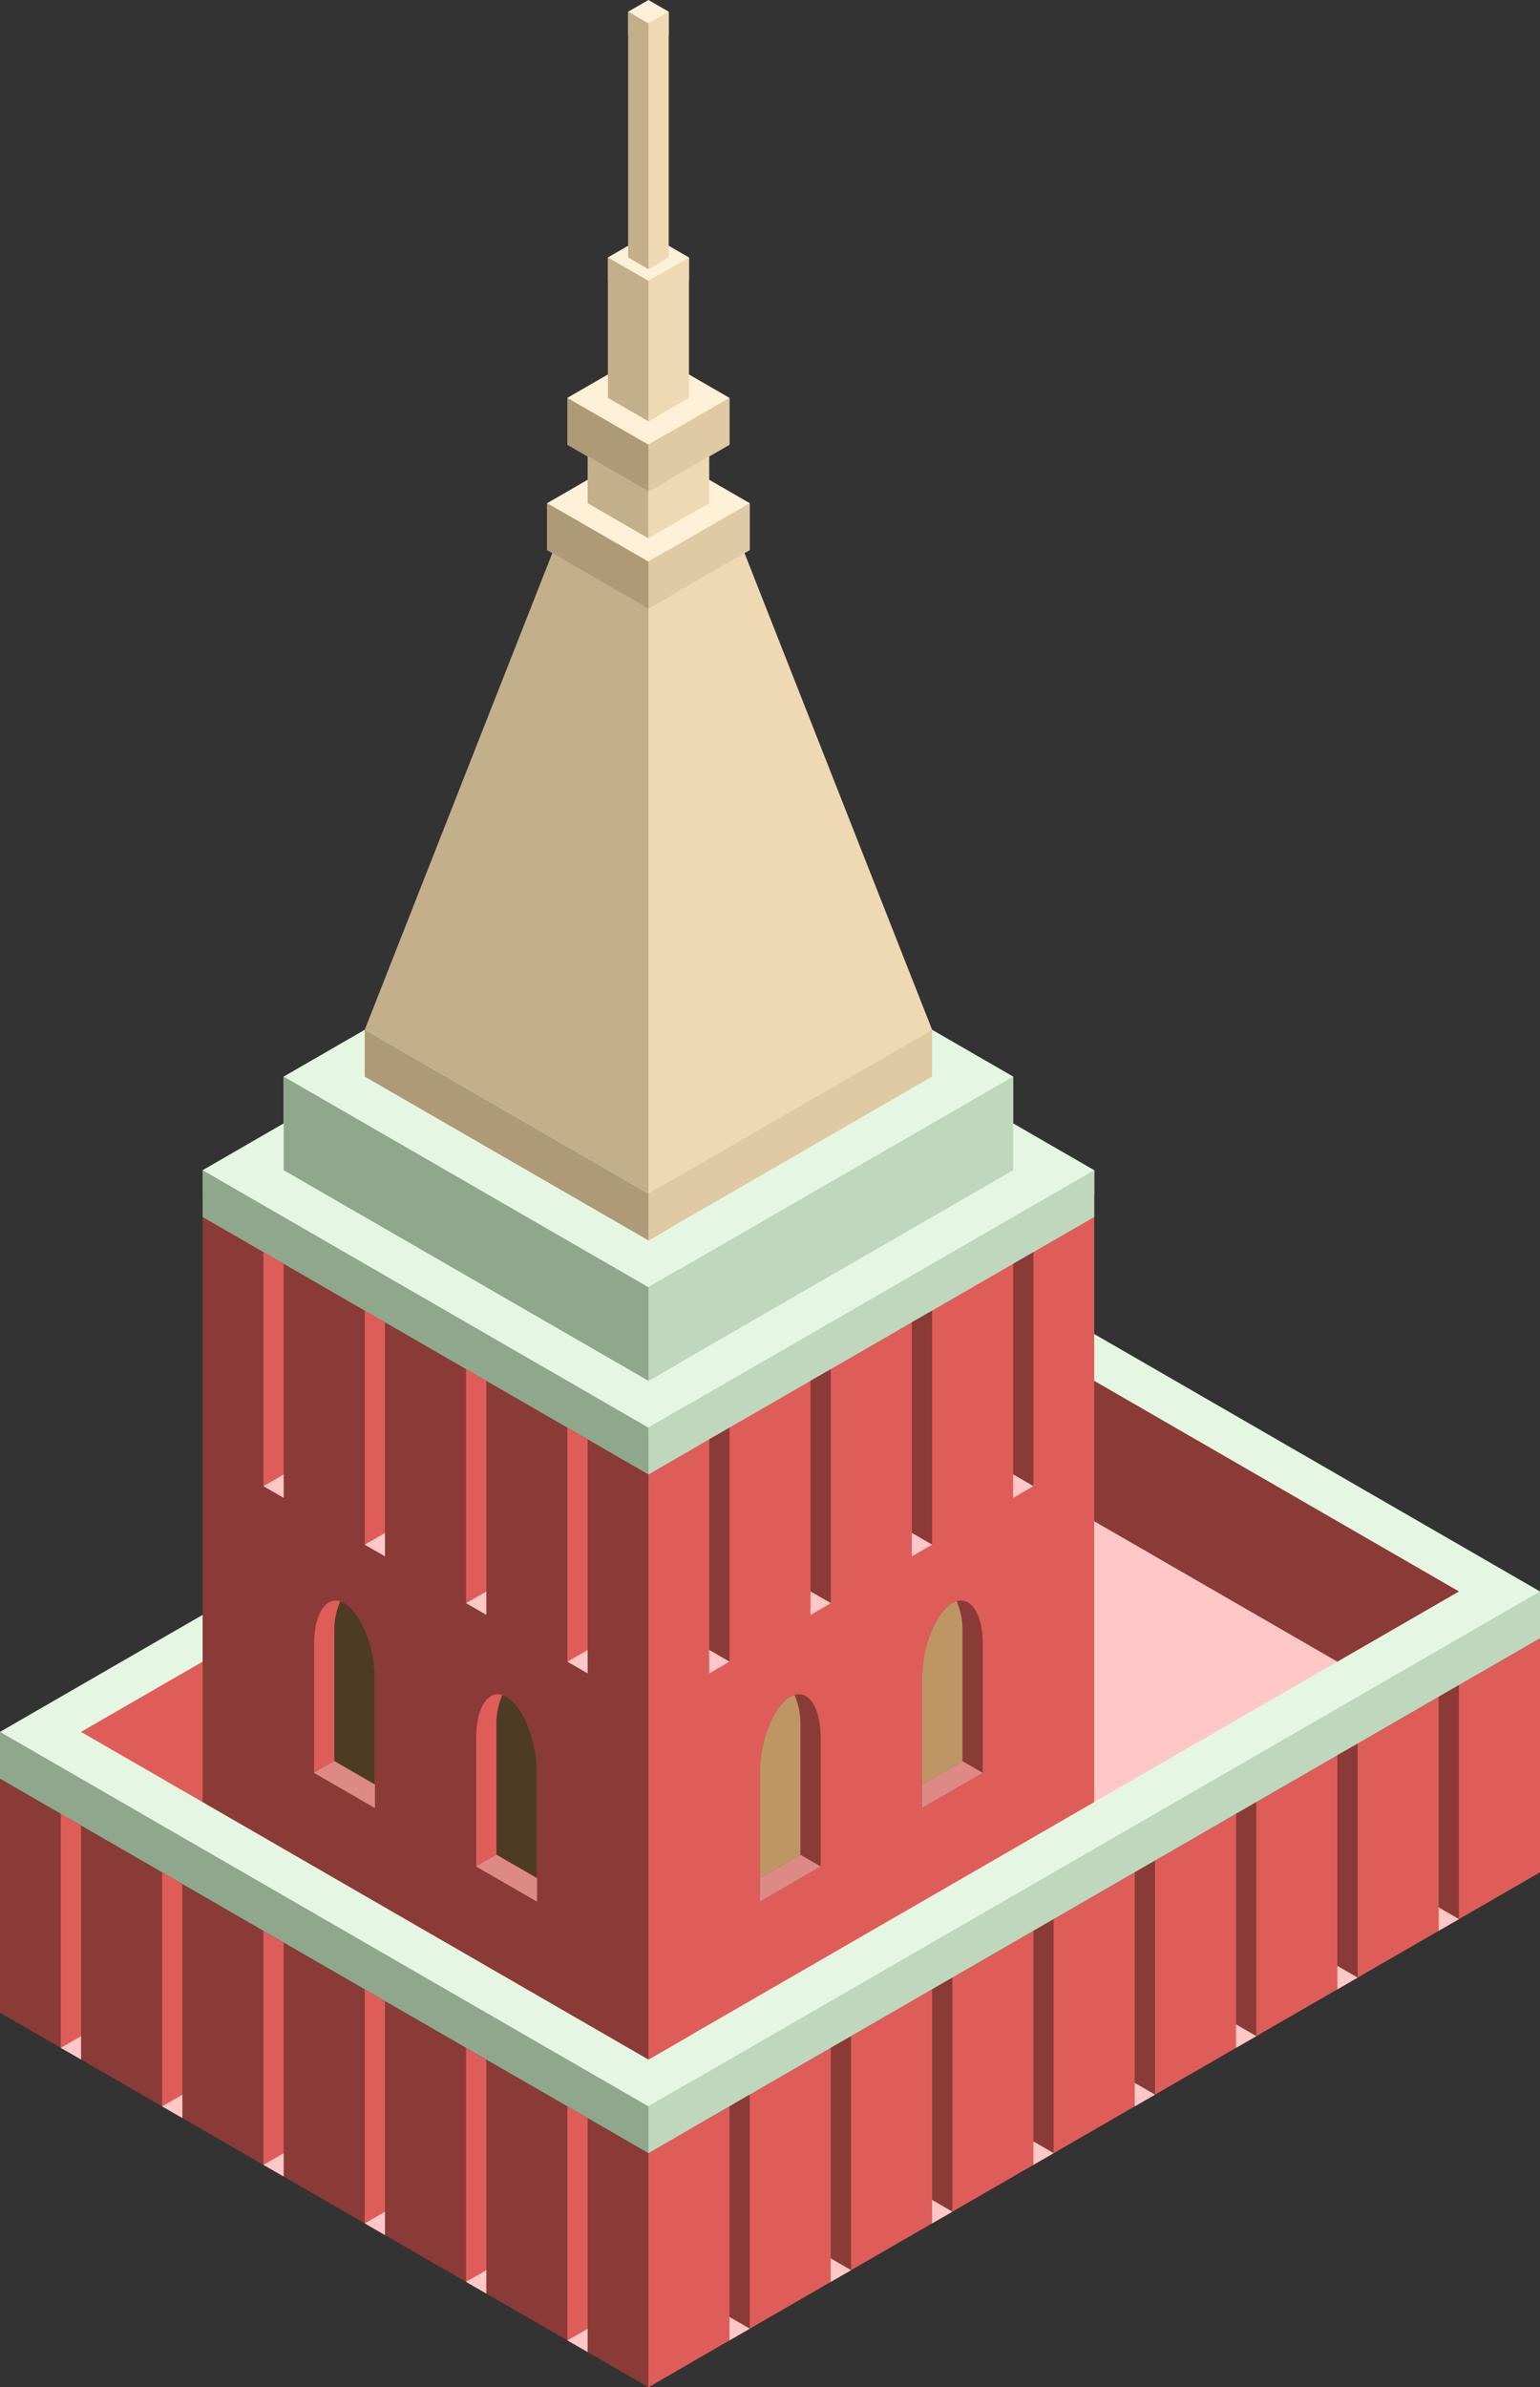 <svg id="Layer_1" data-name="Layer 1" xmlns="http://www.w3.org/2000/svg" viewBox="0 0 190 294.449">
  <rect x="0" y="0" width="190" height="294.449" fill="#333333" stroke="none"/>
  <defs>
    <style>
      .slope-top-prim {
        fill: #fff1d8;
      }

      .crown-top-prim {
        fill: #e5f7e3;
      }

      .top-light {
        fill: #ffc8c6;
      }

      .exterior-R-light {
        fill: #df5d58;
      }

      .exterior-L-light {
        fill: #8a3a37;
      }

      .crown-L-prim {
        fill: #8fa88c;
      }

      .crown-R-prim {
        fill: #bfd7bd;
      }

      .window-L-prim {
        fill: #4d3b24;
      }

      .top-prim {
        fill: #dd8a87;
      }

      .window-R-prim {
        fill: #bd9664;
      }

      .slope-L-prim-dark {
        fill: #ae9a76;
      }

      .slope-R-prim {
        fill: #eed9b3;
      }

      .slope-L-prim {
        fill: #c3af8a;
      }

      .slope-R-prim-dark {
        fill: #dfcaa3;
      }
    </style>
  </defs>
  <title>Artboard 8</title>
  <g id="root">
    <path class="slope-top-prim" d="M92.5,62.065v5.774L80,75.056,67.5,67.839V62.065L80,54.848Z"/>
    <path class="crown-top-prim" d="M0,216.506V213.62l110-63.509,80,46.188v2.887L80,262.694Z"/>
    <path class="top-light" d="M10,213.62l70,40.414,100-57.735-70-40.414Z"/>
    <path class="exterior-R-light" d="M10,213.62l15,8.66,85-49.075v-17.32Z"/>
    <path class="exterior-L-light" d="M110,155.885l70,40.414-15,8.66-55-31.754Z"/>
    <path class="exterior-L-light" d="M0,248.261l80,46.188,5-2.887V262.694l-5,2.887L0,219.393Z"/>
    <path class="crown-L-prim" d="M0,213.62l80,46.188,5-2.887v5.773l-5,2.887L0,219.393Z"/>
    <path class="exterior-R-light" d="M80,294.449,190,230.94V202.073L80,265.581Z"/>
    <path class="crown-R-prim" d="M190,196.299v5.774L80,265.581v-5.773Z"/>
    <path class="exterior-R-light" d="M20,259.808l2.5-1.444V232.383L20,230.94Z"/>
    <path class="exterior-R-light" d="M45,274.241l2.5-1.443V246.817L45,245.374Z"/>
    <path class="exterior-R-light" d="M70,288.675l2.5-1.443V261.251L70,259.808Z"/>
    <path class="exterior-R-light" d="M7.5,252.591l2.5-1.444v-25.98l-2.5-1.444Z"/>
    <path class="exterior-R-light" d="M32.5,267.024l2.5-1.443V239.6l-2.5-1.443Z"/>
    <path class="exterior-R-light" d="M57.5,281.458l2.5-1.443V254.034l-2.5-1.443Z"/>
    <path class="top-light" d="M22.5,261.251v-2.887L20,259.808Z"/>
    <path class="top-light" d="M47.5,275.685v-2.887L45,274.241Z"/>
    <path class="top-light" d="M72.5,290.118v-2.886L70,288.675Z"/>
    <path class="top-light" d="M10,254.034v-2.887l-2.5,1.444Z"/>
    <path class="top-light" d="M35,268.468v-2.887l-2.5,1.443Z"/>
    <path class="top-light" d="M60,282.902v-2.887l-2.5,1.443Z"/>
    <path class="exterior-L-light" d="M142.5,258.364l-2.5-1.443V230.94l2.5-1.443Z"/>
    <path class="exterior-L-light" d="M117.5,272.798l-2.5-1.443V245.374l2.5-1.444Z"/>
    <path class="exterior-L-light" d="M92.5,287.232,90,285.788v-25.98l2.5-1.444Z"/>
    <path class="exterior-L-light" d="M155,251.147l-2.5-1.443V223.723l2.5-1.443Z"/>
    <path class="exterior-L-light" d="M167.5,243.93l-2.5-1.443V216.506l2.5-1.443Z"/>
    <path class="exterior-L-light" d="M180,236.714l-2.5-1.444V209.289l2.5-1.443Z"/>
    <path class="exterior-L-light" d="M130,265.581l-2.5-1.443V238.157l2.5-1.443Z"/>
    <path class="exterior-L-light" d="M105,280.015l-2.5-1.444v-25.98l2.5-1.444Z"/>
    <path class="top-light" d="M140,259.808v-2.887l2.5,1.443Z"/>
    <path class="top-light" d="M115,274.241v-2.886l2.5,1.443Z"/>
    <path class="top-light" d="M90,288.675v-2.887l2.5,1.444Z"/>
    <path class="top-light" d="M152.5,252.591v-2.887l2.5,1.443Z"/>
    <path class="top-light" d="M165,245.374v-2.887l2.5,1.443Z"/>
    <path class="top-light" d="M177.5,238.157V235.27l2.5,1.444Z"/>
    <path class="top-light" d="M127.5,267.024v-2.886l2.5,1.443Z"/>
    <path class="top-light" d="M102.5,281.458v-2.887l2.5,1.444Z"/>
    <path class="exterior-L-light" d="M85,173.205v77.942l-5,2.887L25,222.28V144.338l55,31.754Z"/>
    <path class="exterior-R-light" d="M80,254.034l55-31.754V144.338L80,176.092Z"/>
    <path class="crown-top-prim" d="M25,147.224v-2.886l55-31.755,55,31.755v2.886L80,178.979Z"/>
    <path class="crown-top-prim" d="M35,138.564v-5.773L80,106.81l45,25.981v5.773L80,164.545Z"/>
    <path class="crown-L-prim" d="M35,144.338l45,25.98,3.75-2.165V156.606L80,158.771l-45-25.98Z"/>
    <path class="crown-R-prim" d="M125,132.791l-45,25.98v11.547l45-25.98Z"/>
    <path class="crown-L-prim" d="M25,144.338l55,31.754,5-2.887v5.774l-5,2.886L25,150.111Z"/>
    <path class="crown-R-prim" d="M135,144.338v5.773L80,181.865v-5.773Z"/>
    <path class="exterior-R-light" d="M45,190.526l2.5-1.444V163.101L45,161.658Z"/>
    <path class="exterior-L-light" d="M115,190.526l-2.5-1.444V163.101l2.5-1.443Z"/>
    <path class="exterior-R-light" d="M70,204.959l2.5-1.443V177.535L70,176.092Z"/>
    <path class="exterior-L-light" d="M90,204.959l-2.5-1.443V177.535l2.5-1.443Z"/>
    <path class="exterior-R-light" d="M32.5,183.309l2.5-1.444v-25.98l-2.5-1.444Z"/>
    <path class="exterior-L-light" d="M127.5,183.309l-2.5-1.444v-25.98l2.5-1.444Z"/>
    <path class="exterior-R-light" d="M57.5,197.742l2.5-1.443V170.318l-2.5-1.443Z"/>
    <path class="exterior-L-light" d="M102.5,197.742l-2.5-1.443V170.318l2.5-1.443Z"/>
    <path class="top-light" d="M47.5,191.969v-2.887L45,190.526Z"/>
    <path class="top-light" d="M112.5,191.969v-2.887l2.5,1.444Z"/>
    <path class="top-light" d="M72.5,206.403v-2.887L70,204.959Z"/>
    <path class="top-light" d="M87.5,206.403v-2.887l2.5,1.443Z"/>
    <path class="top-light" d="M35,184.752v-2.887l-2.5,1.444Z"/>
    <path class="top-light" d="M125,184.752v-2.887l2.5,1.444Z"/>
    <path class="top-light" d="M60,199.186v-2.887l-2.5,1.443Z"/>
    <path class="top-light" d="M100,199.186v-2.887l2.5,1.443Z"/>
    <g>
      <path class="exterior-R-light" d="M38.75,218.671V202.794h0c0-3.983,1.68-6.246,3.75-5.052h0c2.07,1.195,3.75,5.399,3.75,9.382h0v15.878Z"/>
      <path class="window-L-prim" d="M42.5,197.742a2.484,2.484,0,0,0-.525-.224,8.924,8.924,0,0,0-.725,3.833v15.877l5,2.887V207.124C46.25,203.141,44.57,198.937,42.5,197.742Z"/>
      <path class="top-prim" d="M46.25,223.002v-2.887l-5-2.887-2.5,1.443Z"/>
      <path class="exterior-R-light" d="M58.75,230.218V214.341h0c0-3.983,1.68-6.246,3.75-5.052h0c2.07,1.195,3.75,5.399,3.75,9.382h0v15.878Z"/>
      <path class="window-L-prim" d="M62.5,209.289a2.488,2.488,0,0,0-.525-.224,8.924,8.924,0,0,0-.725,3.833V228.775l5,2.887V218.671C66.25,214.688,64.57,210.484,62.5,209.289Z"/>
      <path class="top-prim" d="M66.25,234.549v-2.887l-5-2.887-2.5,1.443Z"/>
      <path class="exterior-L-light" d="M121.25,218.671V202.794h0c0-3.983-1.68-6.246-3.75-5.052h0c-2.07,1.195-3.75,5.399-3.75,9.382h0v15.878Z"/>
      <path class="window-R-prim" d="M113.75,207.124v12.991l5-2.887V201.351a8.923,8.923,0,0,0-.725-3.833,2.486,2.486,0,0,0-.525.224C115.43,198.937,113.75,203.141,113.75,207.124Z"/>
      <path class="top-prim" d="M113.75,223.002v-2.887l5-2.887,2.5,1.443Z"/>
      <path class="exterior-L-light" d="M101.25,230.218V214.341h0c0-3.983-1.68-6.246-3.75-5.052h0c-2.07,1.195-3.75,5.399-3.75,9.382h0v15.878Z"/>
      <path class="window-R-prim" d="M93.75,218.671v12.991l5-2.887V212.898a8.922,8.922,0,0,0-.725-3.833,2.49,2.49,0,0,0-.525.224C95.43,210.484,93.75,214.688,93.75,218.671Z"/>
      <path class="top-prim" d="M93.75,234.549v-2.887l5-2.887,2.5,1.443Z"/>
    </g>
    <path class="slope-L-prim-dark" d="M80,152.998l2.5-1.444v-5.773L80,147.224,45,127.017v5.774Z"/>
    <path class="slope-R-prim" d="M115,127.017,90,63.509,80,69.282l-2.5-1.443v77.942l2.5,1.443Z"/>
    <path class="slope-L-prim" d="M45,127.017l35,20.207V69.282L70,63.509Z"/>
    <path class="slope-L-prim" d="M80,66.395l-7.5-4.33V47.631L80,51.962Z"/>
    <path class="slope-R-prim" d="M87.5,62.065,80,66.395V51.962l7.5-4.331Z"/>
    <path class="slope-R-prim-dark" d="M115,127.017v5.774L80,152.998v-5.774Z"/>
    <path class="slope-L-prim-dark" d="M80,75.056l2.5-1.444V67.839L80,69.282,67.5,62.065v5.774Z"/>
    <path class="slope-R-prim-dark" d="M92.5,62.065v5.774L80,75.056V69.282Z"/>
    <path class="slope-top-prim" d="M90,49.075v5.773L80,60.622,70,54.848V49.075l10-5.774Z"/>
    <path class="slope-top-prim" d="M75,34.641l5,2.887,5-2.887V31.754l-5-2.886-5,2.886Z"/>
    <path class="slope-top-prim" d="M77.5,4.33,80,5.774,82.5,4.33V1.443L80,0,77.5,1.443Z"/>
    <path class="slope-L-prim-dark" d="M80,60.622l2.5-1.444V53.405L80,54.848,70,49.075v5.773Z"/>
    <path class="slope-R-prim-dark" d="M90,49.075v5.773L80,60.622V54.848Z"/>
    <path class="slope-L-prim" d="M81.25,33.919V51.24L80,51.962l-5-2.887V31.754l5,2.887Z"/>
    <path class="slope-L-prim" d="M81.25,2.165V32.476L80,33.198l-2.5-1.444V1.443L80,2.887Z"/>
    <path class="slope-R-prim" d="M85,49.075l-5,2.887V34.641l5-2.887Z"/>
    <path class="slope-R-prim" d="M82.5,31.754,80,33.198V2.887l2.5-1.444Z"/>
  </g>
</svg>
